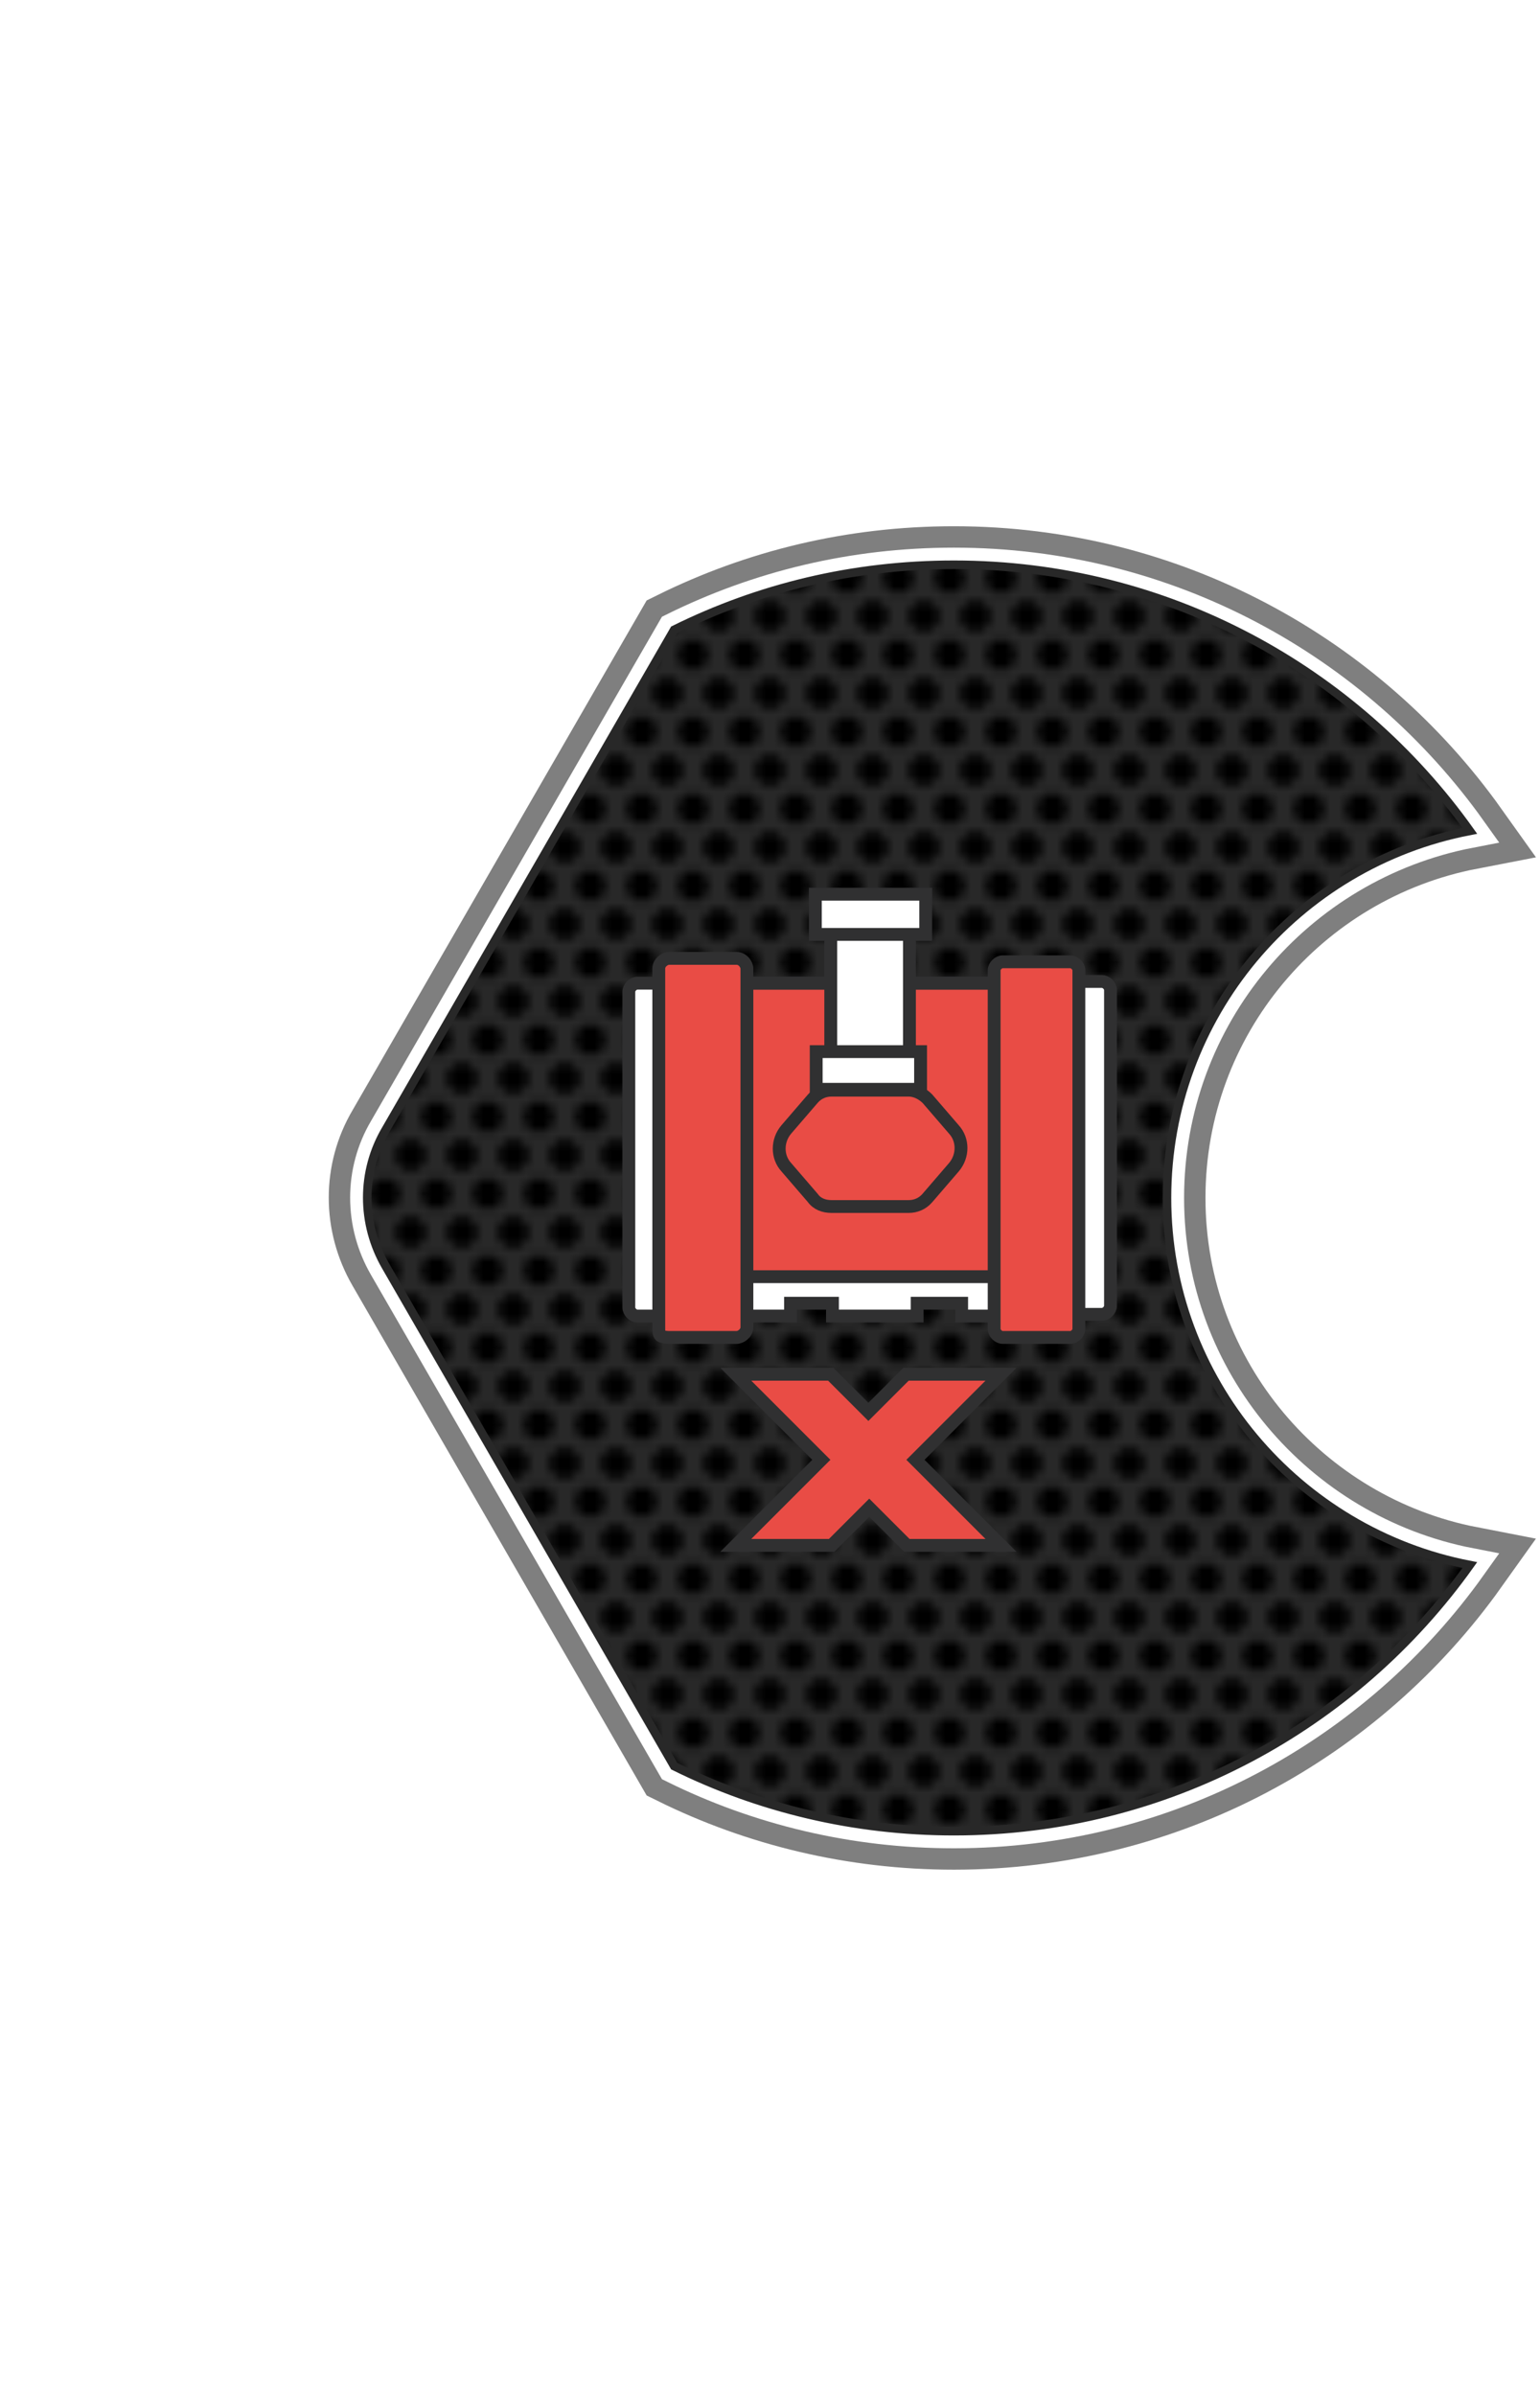 <?xml version="1.0" encoding="utf-8"?>
<!-- Generator: Adobe Illustrator 19.0.0, SVG Export Plug-In . SVG Version: 6.00 Build 0)  -->
<svg version="1.0" xmlns="http://www.w3.org/2000/svg" xmlns:xlink="http://www.w3.org/1999/xlink" x="0px" y="0px" width="180px" height="280px"
	 viewBox="0 0 180 280" style="enable-background:new 0 0 180 280;" xml:space="preserve">
<style type="text/css">
	.st0{fill:none;}
	.st1{display:none;fill:#333333;}
	.st2{opacity:0.5;fill:none;stroke:#000000;stroke-width:9;stroke-miterlimit:10;}
	.st3{fill:none;stroke:#FFFFFF;stroke-width:4;stroke-miterlimit:10;}
	.st4{fill:#282828;}
	.st5{fill:url(#Nouvelle_nuance_de_motif_2);stroke:#282828;stroke-miterlimit:10;}
	.st6{display:none;}
	.st7{display:inline;fill:#BCBCBB;}
	.st8{display:inline;opacity:0.5;fill:#BCBCBB;}
	.st9{display:inline;}
	.st10{fill:#FFFFFF;stroke:#303031;stroke-width:1.5;stroke-miterlimit:10;}
	.st11{fill:#E94C45;stroke:#303031;stroke-width:1.5;stroke-miterlimit:10;}
</style>
<pattern  width="6" height="9" patternUnits="userSpaceOnUse" id="Nouvelle_nuance_de_motif_2" viewBox="1.8 -10.8 6 9" style="overflow:visible;">
	<g id="XMLID_85_">
		<polygon id="XMLID_91_" class="st0" points="1.8,-10.8 7.8,-10.8 7.8,-1.8 1.8,-1.8 		"/>
		<path id="XMLID_90_" d="M9.6-1.8c0,1-0.8,1.8-1.8,1.8S6-0.8,6-1.8s0.8-1.8,1.8-1.8S9.6-2.8,9.6-1.8z"/>
		<path id="XMLID_89_" d="M3.6-1.8c0,1-0.8,1.8-1.8,1.8S0-0.8,0-1.8s0.8-1.8,1.8-1.8S3.6-2.8,3.6-1.8z"/>
		<path id="XMLID_88_" d="M6.6-6.3c0,1-0.8,1.8-1.8,1.8S3-5.3,3-6.3s0.8-1.8,1.8-1.8S6.6-7.3,6.6-6.3z"/>
		<path id="XMLID_87_" d="M9.6-10.8c0,1-0.8,1.8-1.8,1.8S6-9.8,6-10.8s0.8-1.8,1.8-1.8S9.6-11.8,9.6-10.8z"/>
		<path id="XMLID_86_" d="M3.6-10.8c0,1-0.8,1.8-1.8,1.8S0-9.8,0-10.8s0.8-1.8,1.8-1.8S3.6-11.8,3.6-10.8z"/>
	</g>
</pattern>
<g id="Calque_10">
</g>
<g id="Calque_1_-_copie">
	<path id="XMLID_1_" class="st1" d="M180,183.7c-24.1,0-43.7-19.6-43.7-43.7c0-24.1,19.6-43.7,43.7-43.7V19.2h-60.5
		c-5.7,0-11,3.1-13.9,8L45.1,132c-2.9,5-2.9,11.1,0,16l60.5,104.8c2.9,5,8.1,8,13.9,8H180V183.7z"/>
	<path id="XMLID_13_" class="st2" d="M78.8,206.4L45.1,148c-2.9-5-2.9-11.1,0-16l33.7-58.4c9.9-4.9,20.9-7.6,32.7-7.6
		c24.9,0,46.9,12.3,60.3,31.1c-20.2,3.9-35.4,21.6-35.4,42.9s15.3,39,35.4,42.9c-13.4,18.8-35.4,31.1-60.3,31.1
		C99.8,214,88.7,211.3,78.8,206.4z"/>
	<path id="XMLID_67_" class="st3" d="M78.8,206.4L45.1,148c-2.9-5-2.9-11.1,0-16l33.7-58.4c9.9-4.9,20.9-7.6,32.7-7.6
		c24.9,0,46.9,12.3,60.3,31.1c-20.2,3.9-35.4,21.6-35.4,42.9s15.3,39,35.4,42.9c-13.4,18.8-35.4,31.1-60.3,31.1
		C99.8,214,88.7,211.3,78.8,206.4z"/>
	<path id="XMLID_5_" class="st4" d="M78.8,206.4L45.1,148c-2.9-5-2.9-11.1,0-16l33.7-58.4c9.9-4.9,20.9-7.6,32.7-7.6
		c24.9,0,46.9,12.3,60.3,31.1c-20.2,3.9-35.4,21.6-35.4,42.9s15.3,39,35.4,42.9c-13.4,18.8-35.4,31.1-60.3,31.1
		C99.8,214,88.7,211.3,78.8,206.4z"/>
	<path id="XMLID_4_" class="st5" d="M78.8,206.4L45.1,148c-2.9-5-2.9-11.1,0-16l33.7-58.4c9.9-4.9,20.9-7.6,32.7-7.6
		c24.9,0,46.9,12.3,60.3,31.1c-20.2,3.9-35.4,21.6-35.4,42.9s15.3,39,35.4,42.9c-13.4,18.8-35.4,31.1-60.3,31.1
		C99.8,214,88.7,211.3,78.8,206.4z"/>
	<g id="XMLID_2_" class="st6">
		<path id="XMLID_3_" class="st7" d="M139.9,122.7C139.9,122.7,139.9,122.6,139.9,122.7C139.9,122.6,139.9,122.7,139.9,122.7z"/>
		<path id="XMLID_6_" class="st7" d="M141.1,120.2c0-0.1,0.1-0.2,0.1-0.3C141.2,120,141.1,120.1,141.1,120.2z"/>
		<path id="XMLID_7_" class="st7" d="M142.5,117.7c0.1-0.1,0.1-0.2,0.2-0.3C142.6,117.5,142.6,117.6,142.5,117.7z"/>
		<path id="XMLID_8_" class="st7" d="M137.9,128.3c0-0.1,0.1-0.2,0.1-0.3C138,128,138,128.1,137.9,128.3z"/>
		<path id="XMLID_9_" class="st7" d="M137.2,131.2c0-0.1,0.1-0.3,0.1-0.4C137.3,130.9,137.3,131.1,137.2,131.2z"/>
		<path id="XMLID_10_" class="st7" d="M138.8,125.4c0-0.1,0-0.1,0.1-0.2C138.9,125.3,138.9,125.3,138.8,125.4z"/>
		<path id="XMLID_11_" class="st7" d="M136.7,134.2c0-0.1,0-0.3,0.1-0.4C136.8,133.9,136.7,134,136.7,134.2z"/>
		<path id="XMLID_12_" class="st7" d="M144.1,115.2c0.1-0.1,0.1-0.2,0.2-0.3C144.2,115,144.1,115.1,144.1,115.2z"/>
		<path id="XMLID_14_" class="st7" d="M154,105c0.1-0.1,0.2-0.1,0.3-0.2C154.1,104.8,154.1,104.9,154,105z"/>
		<path id="XMLID_15_" class="st7" d="M156.4,103.3c0.1-0.1,0.2-0.1,0.2-0.2C156.5,103.2,156.4,103.2,156.4,103.3z"/>
		<path id="XMLID_16_" class="st8" d="M158.9,178.2c-11.3,14.2-28.6,23.3-48.1,23.3c-9.7,0-19-2.3-27.1-6.3l-28-48.5
			c-2.4-4.1-2.4-9.2,0-13.3l28-48.5c8.2-4,17.4-6.3,27.1-6.3c19.5,0,36.9,9.1,48.1,23.3c0,0,0,0,0,0c1.3-0.7,2.7-1.4,4.1-2
			c-12-15.5-30.8-25.5-52-25.5c-10.4,0-20.3,2.4-29,6.7l-30,51.9c-2.5,4.4-2.5,9.8,0,14.2L82,199c8.8,4.3,18.6,6.7,29,6.7
			c21.2,0,40-10,52-25.5C161.6,179.6,160.2,179,158.9,178.2C158.9,178.2,158.9,178.2,158.9,178.2z"/>
		<path id="XMLID_17_" class="st7" d="M145.8,112.8c0-0.1,0.1-0.1,0.1-0.2C145.9,112.7,145.9,112.8,145.8,112.8z"/>
		<path id="XMLID_18_" class="st7" d="M149.7,108.5C149.7,108.6,149.7,108.6,149.7,108.5C149.7,108.6,149.7,108.6,149.7,108.5z"/>
		<path id="XMLID_19_" class="st7" d="M151.7,106.7c0.1-0.1,0.1-0.1,0.2-0.2C151.9,106.6,151.8,106.7,151.7,106.7z"/>
		<path id="XMLID_20_" class="st7" d="M146,167.3c0-0.1-0.1-0.1-0.1-0.2C145.9,167.2,145.9,167.3,146,167.3z"/>
		<path id="XMLID_21_" class="st7" d="M141.2,160.1c0-0.1-0.1-0.2-0.1-0.3C141.1,159.9,141.2,160,141.2,160.1z"/>
		<path id="XMLID_22_" class="st7" d="M142.7,162.6c-0.1-0.1-0.1-0.2-0.2-0.3C142.6,162.4,142.6,162.5,142.7,162.6z"/>
		<path id="XMLID_23_" class="st7" d="M149.7,171.4C149.7,171.4,149.7,171.4,149.7,171.4C149.7,171.4,149.7,171.4,149.7,171.4z"/>
		<path id="XMLID_24_" class="st7" d="M144.3,165.1c-0.1-0.1-0.1-0.2-0.2-0.3C144.1,164.9,144.2,165,144.3,165.1z"/>
		<path id="XMLID_25_" class="st7" d="M156.6,176.9c-0.1-0.1-0.2-0.1-0.2-0.2C156.4,176.8,156.5,176.8,156.6,176.9z"/>
		<path id="XMLID_27_" class="st7" d="M151.9,173.4c-0.1-0.1-0.1-0.1-0.2-0.2C151.8,173.3,151.9,173.4,151.9,173.4z"/>
		<path id="XMLID_28_" class="st7" d="M154.2,175.2c-0.1-0.1-0.2-0.1-0.3-0.2C154.1,175.1,154.1,175.2,154.2,175.2z"/>
		<path id="XMLID_29_" class="st7" d="M136.8,146.2c0-0.1,0-0.3-0.1-0.4C136.7,146,136.8,146.1,136.8,146.2z"/>
		<path id="XMLID_30_" class="st7" d="M136.4,137.1c0-0.1,0-0.2,0-0.3C136.4,136.9,136.4,137,136.4,137.1z"/>
		<path id="XMLID_31_" class="st7" d="M137.3,149.2c0-0.1-0.1-0.3-0.1-0.4C137.3,148.9,137.3,149.1,137.3,149.2z"/>
		<path id="XMLID_32_" class="st7" d="M136.5,143.2c0-0.1,0-0.2,0-0.3C136.4,143,136.4,143.1,136.5,143.2z"/>
		<path id="XMLID_33_" class="st7" d="M139.9,157.4C139.9,157.4,139.9,157.3,139.9,157.4C139.9,157.3,139.9,157.4,139.9,157.4z"/>
		<path id="XMLID_40_" class="st7" d="M138,152.1c0-0.1-0.1-0.2-0.1-0.3C138,151.9,138,152,138,152.1z"/>
		<path id="XMLID_41_" class="st7" d="M138.9,154.8c0-0.1,0-0.1-0.1-0.2C138.9,154.7,138.9,154.7,138.9,154.8z"/>
	</g>
</g>
<g id="Calque_18" class="st6">
	<g id="Calque_1_-_copie_2_1_" class="st9">
		<g id="Calque_38_-_copie_2_4_">
			<g id="圖層_22_4_">
				<path id="XMLID_66_" class="st10" d="M124.8,153.6h4c0.5,0,1-0.5,1-1v-36.9c0-0.5-0.5-1-1-1h-4c-0.5,0-1,0.5-1,1v36.9
					C123.8,153.1,124.3,153.6,124.8,153.6z"/>
				<path id="XMLID_65_" class="st10" d="M78.5,153.8h-4c-0.5,0-1-0.5-1-1v-36.9c0-0.5,0.5-1,1-1h4c0.5,0,1,0.5,1,1v36.9
					C79.5,153.3,79,153.8,78.5,153.8z"/>
			</g>
			<polygon id="XMLID_64_" class="st10" points="122.3,153.8 117.4,153.8 114.9,153.8 112.4,153.8 112.4,153.8 112.4,152.3 
				107.2,152.3 107.2,152.3 107.2,153.8 97.3,153.8 97.3,152.3 92.4,152.3 92.4,153.8 87.1,153.8 82.2,153.8 82.2,152.3 82.2,147.6 
				122.2,147.6 			"/>
			<rect id="XMLID_63_" x="82.2" y="114.9" class="st10" width="40.2" height="34.3"/>
			<path id="XMLID_62_" class="st10" d="M125.1,156.3h-7.9c-0.5,0-1-0.5-1-1v-41.9c0-0.5,0.5-1,1-1h7.9c0.5,0,1,0.5,1,1v41.9
				C126.1,155.8,125.6,156.3,125.1,156.3z"/>
			<path id="XMLID_61_" class="st10" d="M77.2,156.1c-0.2-0.2-0.2-0.5-0.2-1v-41.9c0-0.7,0.7-1.2,1.2-1.2h7.9c0.7,0,1.2,0.7,1.2,1.2
				v41.9c0,0.7-0.7,1.2-1.2,1.2h-7.9C78.2,156.3,77.5,156.3,77.2,156.1z"/>
			<line id="XMLID_44_" class="st10" x1="87.9" y1="114.9" x2="115.7" y2="114.9"/>
			<path id="XMLID_43_" class="st10" d="M115.7,150.9"/>
			<path id="XMLID_42_" class="st10" d="M87.9,150.9"/>
			<g id="upside_4_">
				<path id="XMLID_39_" class="st10" d="M94.9,140l-3.1-3.6c-1.1-1.2-1.1-3.1,0-4.4l3.1-3.6c0.6-0.7,1.4-1,2.2-1h9
					c0.8,0,1.6,0.4,2.2,1l3.1,3.6c1.1,1.2,1.1,3.1,0,4.4l-3.1,3.6c-0.6,0.7-1.4,1-2.2,1h-9C96.3,141,95.5,140.7,94.9,140z"/>
				<rect id="XMLID_38_" x="97.1" y="107" class="st10" width="9.2" height="18.3"/>
				<rect id="XMLID_37_" x="95.4" y="122.9" class="st10" width="12.2" height="4.4"/>
				<rect id="XMLID_36_" x="95.3" y="104.5" class="st10" width="12.9" height="4.7"/>
			</g>
		</g>
		<g id="XMLID_26_">
			<path id="XMLID_34_" class="st10" d="M105.9,180.6l-4.4-4.4l-4.4,4.4H86l10-10l-10-10h11.1l4.4,4.4l4.4-4.4H117l-10,10l10,10
				H105.9z"/>
		</g>
	</g>
</g>
<g id="Calque_18_-_copie">
	<g id="Calque_1_-_copie_3">
		<g id="Calque_38_-_copie_2_2_">
			<g id="圖層_22_2_">
				<path id="XMLID_60_" class="st10" d="M124.8,153.6h4c0.5,0,1-0.5,1-1v-36.9c0-0.5-0.5-1-1-1h-4c-0.5,0-1,0.5-1,1v36.9
					C123.8,153.1,124.3,153.6,124.8,153.6z"/>
				<path id="XMLID_59_" class="st10" d="M78.5,153.8h-4c-0.5,0-1-0.5-1-1v-36.9c0-0.5,0.5-1,1-1h4c0.5,0,1,0.5,1,1v36.9
					C79.5,153.3,79,153.8,78.5,153.8z"/>
			</g>
			<polygon id="XMLID_58_" class="st10" points="122.3,153.8 117.4,153.8 114.9,153.8 112.4,153.8 112.4,153.8 112.4,152.3 
				107.2,152.3 107.2,152.3 107.2,153.8 97.3,153.8 97.3,152.3 92.4,152.3 92.4,153.8 87.2,153.8 82.2,153.8 82.2,152.3 82.2,147.6 
				122.2,147.6 			"/>
			<rect id="XMLID_57_" x="82.2" y="114.9" class="st11" width="40.2" height="34.3"/>
			<path id="XMLID_56_" class="st11" d="M125.1,156.3h-7.9c-0.5,0-1-0.5-1-1v-41.9c0-0.5,0.5-1,1-1h7.9c0.5,0,1,0.5,1,1v41.9
				C126.1,155.8,125.6,156.3,125.1,156.3z"/>
			<path id="XMLID_55_" class="st11" d="M77.2,156.1c-0.2-0.2-0.2-0.5-0.2-1v-41.9c0-0.7,0.7-1.2,1.2-1.2h7.9c0.7,0,1.2,0.7,1.2,1.2
				v41.9c0,0.7-0.7,1.2-1.2,1.2h-7.9C78.2,156.3,77.5,156.3,77.2,156.1z"/>
			<line id="XMLID_54_" class="st10" x1="87.9" y1="114.9" x2="115.7" y2="114.9"/>
			<path id="XMLID_53_" class="st10" d="M115.7,150.9"/>
			<path id="XMLID_52_" class="st10" d="M87.9,150.9"/>
			<g id="upside_2_">
				<path id="XMLID_51_" class="st11" d="M95,140l-3.1-3.6c-1.1-1.2-1.1-3.1,0-4.4l3.1-3.6c0.6-0.7,1.4-1,2.2-1h9
					c0.8,0,1.6,0.4,2.2,1l3.1,3.6c1.1,1.2,1.1,3.1,0,4.4l-3.1,3.6c-0.6,0.7-1.4,1-2.2,1h-9C96.3,141,95.5,140.7,95,140z"/>
				<rect id="XMLID_50_" x="97.1" y="107" class="st10" width="9.2" height="18.3"/>
				<rect id="XMLID_49_" x="95.4" y="122.9" class="st10" width="12.2" height="4.4"/>
				<rect id="XMLID_48_" x="95.3" y="104.5" class="st10" width="12.9" height="4.7"/>
			</g>
		</g>
		<g id="XMLID_45_">
			<path id="XMLID_46_" class="st11" d="M106,180.6l-4.4-4.4l-4.4,4.4H86l10-10l-10-10h11.1l4.4,4.4l4.4-4.4H117l-10,10l10,10H106z"
				/>
		</g>
	</g>
</g>
</svg>

